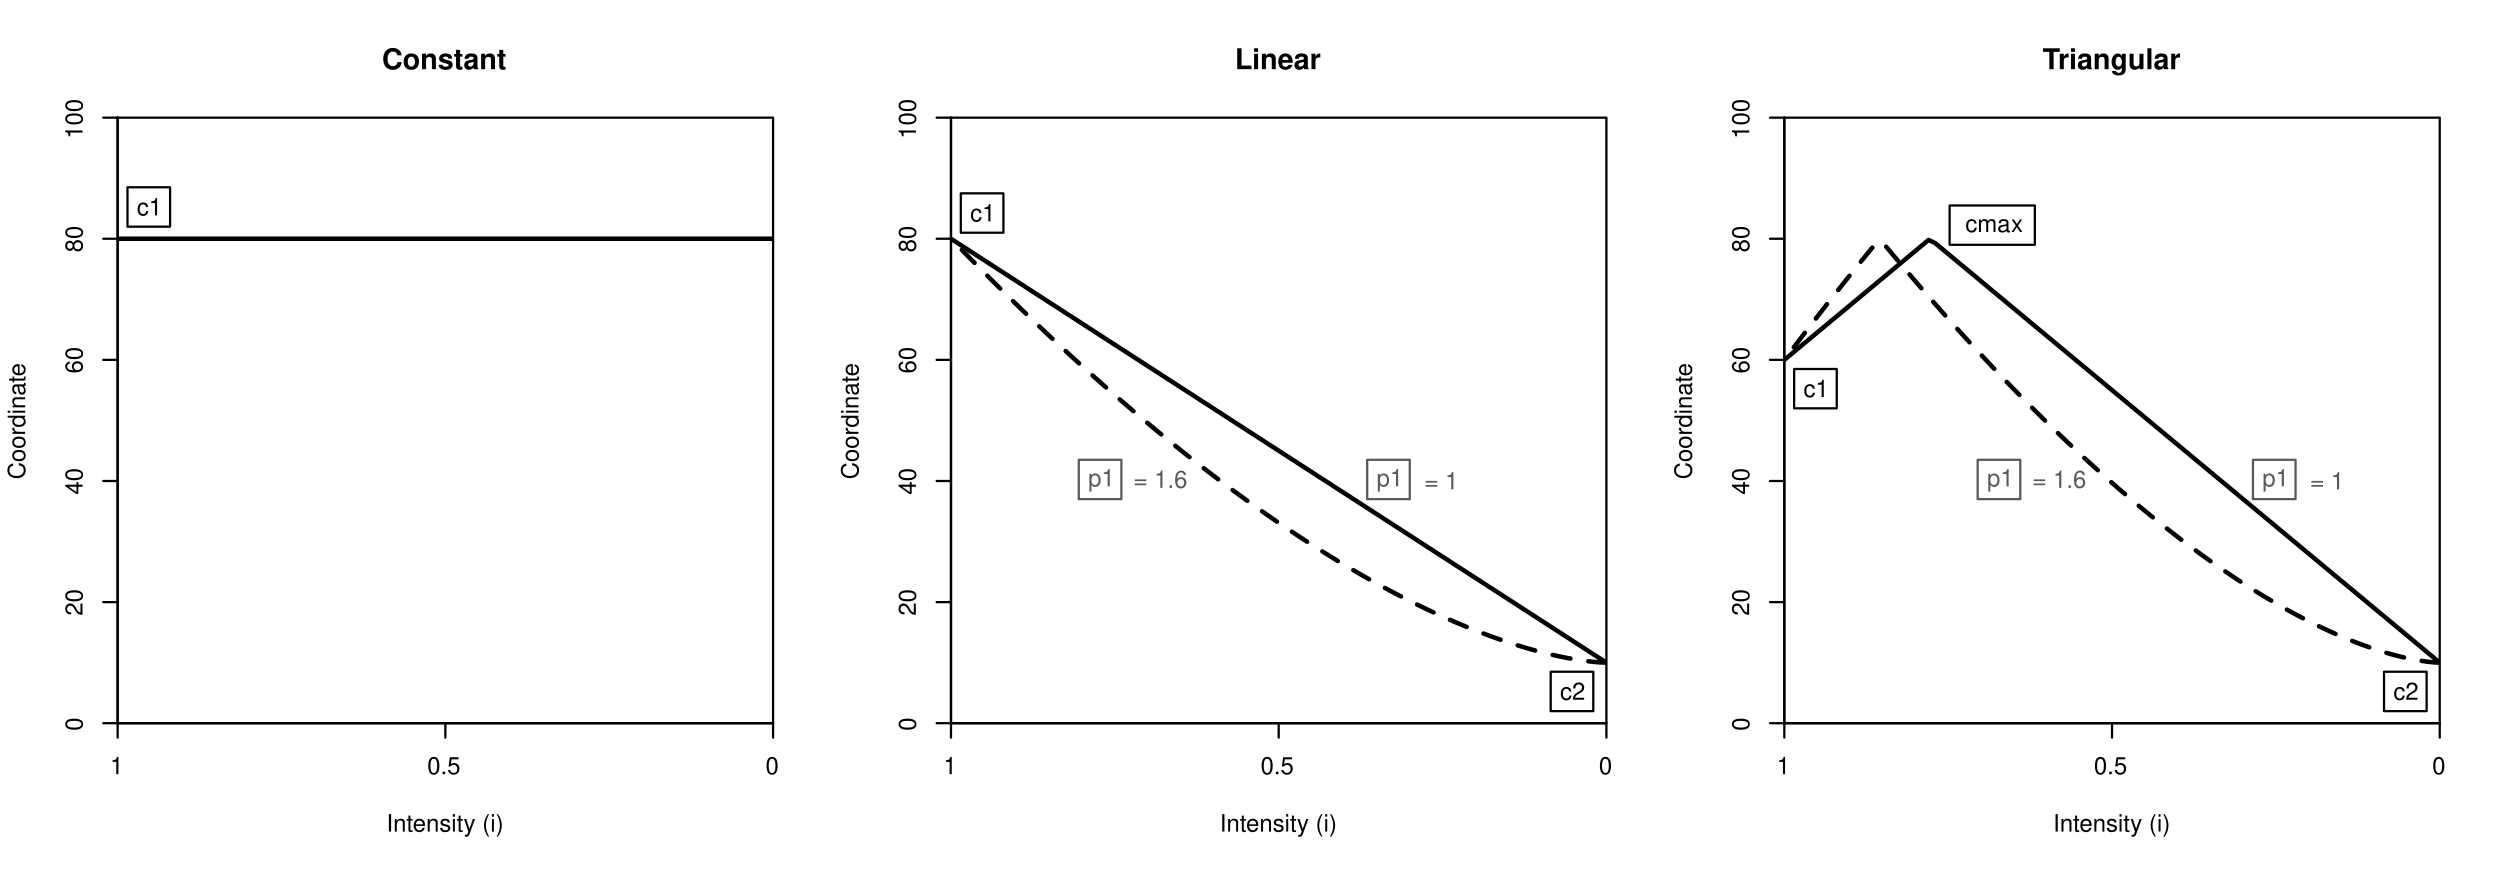 <?xml version="1.0" encoding="UTF-8"?>
<svg xmlns="http://www.w3.org/2000/svg" xmlns:xlink="http://www.w3.org/1999/xlink" width="828pt" height="288pt" viewBox="0 0 828 288" version="1.1">
<defs>
<g>
<symbol overflow="visible" id="glyph0-0">
<path style="stroke:none;" d=""/>
</symbol>
<symbol overflow="visible" id="glyph0-1">
<path style="stroke:none;" d="M 6.484 -4.578 C 6.438 -5.172 6.312 -5.562 6.016 -5.953 C 5.484 -6.656 4.625 -7.047 3.594 -7.047 C 1.641 -7.047 0.422 -5.641 0.422 -3.406 C 0.422 -1.172 1.625 0.219 3.547 0.219 C 5.281 0.219 6.422 -0.781 6.5 -2.359 L 5.125 -2.359 C 5.031 -1.484 4.469 -0.984 3.594 -0.984 C 2.484 -0.984 1.844 -1.875 1.844 -3.375 C 1.844 -4.906 2.516 -5.828 3.641 -5.828 C 4.469 -5.828 4.938 -5.422 5.125 -4.578 Z M 6.484 -4.578 "/>
</symbol>
<symbol overflow="visible" id="glyph0-2">
<path style="stroke:none;" d="M 2.859 -5.219 C 1.297 -5.219 0.328 -4.188 0.328 -2.5 C 0.328 -0.812 1.297 0.219 2.875 0.219 C 4.438 0.219 5.406 -0.812 5.406 -2.453 C 5.406 -4.203 4.469 -5.219 2.859 -5.219 Z M 2.875 -4.141 C 3.594 -4.141 4.078 -3.484 4.078 -2.484 C 4.078 -1.516 3.578 -0.859 2.875 -0.859 C 2.141 -0.859 1.656 -1.516 1.656 -2.5 C 1.656 -3.484 2.141 -4.141 2.875 -4.141 Z M 2.875 -4.141 "/>
</symbol>
<symbol overflow="visible" id="glyph0-3">
<path style="stroke:none;" d="M 0.594 -5.125 L 0.594 0 L 1.922 0 L 1.922 -3.078 C 1.922 -3.688 2.344 -4.078 3 -4.078 C 3.578 -4.078 3.859 -3.766 3.859 -3.156 L 3.859 0 L 5.188 0 L 5.188 -3.438 C 5.188 -4.578 4.562 -5.219 3.469 -5.219 C 2.781 -5.219 2.312 -4.969 1.922 -4.391 L 1.922 -5.125 Z M 0.594 -5.125 "/>
</symbol>
<symbol overflow="visible" id="glyph0-4">
<path style="stroke:none;" d="M 4.797 -3.484 C 4.781 -4.562 3.938 -5.219 2.562 -5.219 C 1.266 -5.219 0.453 -4.562 0.453 -3.5 C 0.453 -3.156 0.562 -2.875 0.734 -2.672 C 0.922 -2.484 1.078 -2.406 1.578 -2.234 L 3.156 -1.75 C 3.5 -1.641 3.609 -1.531 3.609 -1.328 C 3.609 -1.016 3.234 -0.828 2.625 -0.828 C 2.266 -0.828 2 -0.891 1.828 -1 C 1.688 -1.109 1.641 -1.219 1.578 -1.484 L 0.281 -1.484 C 0.312 -0.359 1.141 0.219 2.703 0.219 C 3.406 0.219 3.953 0.062 4.328 -0.234 C 4.719 -0.547 4.938 -1.016 4.938 -1.516 C 4.938 -2.188 4.609 -2.609 3.938 -2.812 L 2.25 -3.297 C 1.875 -3.406 1.781 -3.484 1.781 -3.703 C 1.781 -3.984 2.094 -4.172 2.562 -4.172 C 3.188 -4.172 3.5 -3.938 3.516 -3.484 Z M 4.797 -3.484 "/>
</symbol>
<symbol overflow="visible" id="glyph0-5">
<path style="stroke:none;" d="M 2.859 -5.031 L 2.125 -5.031 L 2.125 -6.406 L 0.781 -6.406 L 0.781 -5.031 L 0.141 -5.031 L 0.141 -4.141 L 0.781 -4.141 L 0.781 -0.984 C 0.781 -0.188 1.219 0.219 2.094 0.219 C 2.391 0.219 2.609 0.188 2.859 0.109 L 2.859 -0.812 C 2.719 -0.797 2.656 -0.781 2.562 -0.781 C 2.203 -0.781 2.125 -0.891 2.125 -1.344 L 2.125 -4.141 L 2.859 -4.141 Z M 2.859 -5.031 "/>
</symbol>
<symbol overflow="visible" id="glyph0-6">
<path style="stroke:none;" d="M 4.984 -0.156 C 4.75 -0.375 4.672 -0.531 4.672 -0.781 L 4.672 -3.641 C 4.672 -4.688 3.969 -5.219 2.578 -5.219 C 1.188 -5.219 0.469 -4.625 0.375 -3.438 L 1.656 -3.438 C 1.734 -3.969 1.953 -4.141 2.609 -4.141 C 3.109 -4.141 3.375 -3.969 3.375 -3.625 C 3.375 -3.453 3.281 -3.312 3.141 -3.234 C 2.969 -3.141 2.969 -3.141 2.312 -3.031 L 1.781 -2.938 C 0.766 -2.766 0.266 -2.234 0.266 -1.328 C 0.266 -0.406 0.891 0.219 1.828 0.219 C 2.391 0.219 2.906 -0.016 3.375 -0.516 C 3.375 -0.25 3.406 -0.156 3.531 0 L 4.984 0 Z M 3.375 -2.062 C 3.375 -1.297 3 -0.859 2.312 -0.859 C 1.875 -0.859 1.594 -1.094 1.594 -1.469 C 1.594 -1.875 1.812 -2.062 2.359 -2.172 L 2.812 -2.266 C 3.156 -2.328 3.219 -2.344 3.375 -2.422 Z M 3.375 -2.062 "/>
</symbol>
<symbol overflow="visible" id="glyph0-7">
<path style="stroke:none;" d="M 2.188 -6.922 L 0.766 -6.922 L 0.766 0 L 5.5 0 L 5.5 -1.188 L 2.188 -1.188 Z M 2.188 -6.922 "/>
</symbol>
<symbol overflow="visible" id="glyph0-8">
<path style="stroke:none;" d="M 1.969 -5.125 L 0.641 -5.125 L 0.641 0 L 1.969 0 Z M 1.969 -6.922 L 0.641 -6.922 L 0.641 -5.734 L 1.969 -5.734 Z M 1.969 -6.922 "/>
</symbol>
<symbol overflow="visible" id="glyph0-9">
<path style="stroke:none;" d="M 4.984 -2.141 C 4.984 -2.266 4.984 -2.312 4.984 -2.375 C 4.984 -2.891 4.906 -3.359 4.781 -3.719 C 4.453 -4.656 3.625 -5.219 2.578 -5.219 C 1.109 -5.219 0.203 -4.156 0.203 -2.438 C 0.203 -0.781 1.109 0.219 2.562 0.219 C 3.703 0.219 4.641 -0.422 4.938 -1.438 L 3.625 -1.438 C 3.453 -1.031 3.094 -0.797 2.609 -0.797 C 2.219 -0.797 1.922 -0.953 1.734 -1.25 C 1.609 -1.438 1.562 -1.656 1.531 -2.141 Z M 1.562 -3.031 C 1.641 -3.812 1.969 -4.203 2.562 -4.203 C 3.172 -4.203 3.531 -3.797 3.594 -3.031 Z M 1.562 -3.031 "/>
</symbol>
<symbol overflow="visible" id="glyph0-10">
<path style="stroke:none;" d="M 0.594 -5.125 L 0.594 0 L 1.922 0 L 1.922 -2.719 C 1.922 -3.5 2.312 -3.891 3.094 -3.891 C 3.234 -3.891 3.328 -3.891 3.516 -3.859 L 3.516 -5.203 C 3.438 -5.219 3.406 -5.219 3.359 -5.219 C 2.75 -5.219 2.219 -4.812 1.922 -4.125 L 1.922 -5.125 Z M 0.594 -5.125 "/>
</symbol>
<symbol overflow="visible" id="glyph0-11">
<path style="stroke:none;" d="M 3.656 -5.734 L 5.688 -5.734 L 5.688 -6.922 L 0.141 -6.922 L 0.141 -5.734 L 2.234 -5.734 L 2.234 0 L 3.656 0 Z M 3.656 -5.734 "/>
</symbol>
<symbol overflow="visible" id="glyph0-12">
<path style="stroke:none;" d="M 3.797 -5.125 L 3.797 -4.344 C 3.422 -4.938 3.016 -5.219 2.484 -5.219 C 2.031 -5.219 1.516 -4.984 1.172 -4.609 C 0.656 -4.078 0.391 -3.344 0.391 -2.438 C 0.391 -0.859 1.219 0.219 2.453 0.219 C 3 0.219 3.328 0.031 3.797 -0.516 L 3.797 0.172 C 3.797 0.781 3.359 1.219 2.734 1.219 C 2.266 1.219 1.969 1 1.859 0.625 L 0.5 0.625 C 0.5 1.016 0.641 1.297 1 1.578 C 1.406 1.906 1.969 2.078 2.688 2.078 C 4.172 2.078 5.062 1.359 5.062 0.172 L 5.062 -5.125 Z M 2.719 -4.109 C 3.359 -4.109 3.812 -3.406 3.812 -2.453 C 3.812 -1.531 3.375 -0.891 2.703 -0.891 C 2.125 -0.891 1.719 -1.531 1.719 -2.453 C 1.719 -3.422 2.125 -4.109 2.719 -4.109 Z M 2.719 -4.109 "/>
</symbol>
<symbol overflow="visible" id="glyph0-13">
<path style="stroke:none;" d="M 5.141 0 L 5.141 -5.125 L 3.812 -5.125 L 3.812 -1.922 C 3.812 -1.312 3.391 -0.906 2.734 -0.906 C 2.172 -0.906 1.875 -1.219 1.875 -1.828 L 1.875 -5.125 L 0.547 -5.125 L 0.547 -1.562 C 0.547 -0.422 1.172 0.219 2.266 0.219 C 2.969 0.219 3.422 -0.031 3.812 -0.609 L 3.812 0 Z M 5.141 0 "/>
</symbol>
<symbol overflow="visible" id="glyph0-14">
<path style="stroke:none;" d="M 1.969 -6.922 L 0.641 -6.922 L 0.641 0 L 1.969 0 Z M 1.969 -6.922 "/>
</symbol>
<symbol overflow="visible" id="glyph1-0">
<path style="stroke:none;" d=""/>
</symbol>
<symbol overflow="visible" id="glyph1-1">
<path style="stroke:none;" d="M 1.531 -5.781 L 0.797 -5.781 L 0.797 0 L 1.531 0 Z M 1.531 -5.781 "/>
</symbol>
<symbol overflow="visible" id="glyph1-2">
<path style="stroke:none;" d="M 0.547 -4.156 L 0.547 0 L 1.219 0 L 1.219 -2.297 C 1.219 -3.141 1.656 -3.688 2.344 -3.688 C 2.875 -3.688 3.203 -3.375 3.203 -2.875 L 3.203 0 L 3.859 0 L 3.859 -3.141 C 3.859 -3.828 3.344 -4.266 2.547 -4.266 C 1.922 -4.266 1.531 -4.031 1.172 -3.453 L 1.172 -4.156 Z M 0.547 -4.156 "/>
</symbol>
<symbol overflow="visible" id="glyph1-3">
<path style="stroke:none;" d="M 2.016 -4.156 L 1.328 -4.156 L 1.328 -5.297 L 0.672 -5.297 L 0.672 -4.156 L 0.109 -4.156 L 0.109 -3.609 L 0.672 -3.609 L 0.672 -0.469 C 0.672 -0.047 0.953 0.188 1.469 0.188 C 1.641 0.188 1.797 0.172 2.016 0.125 L 2.016 -0.422 C 1.922 -0.406 1.828 -0.391 1.688 -0.391 C 1.406 -0.391 1.328 -0.469 1.328 -0.766 L 1.328 -3.609 L 2.016 -3.609 Z M 2.016 -4.156 "/>
</symbol>
<symbol overflow="visible" id="glyph1-4">
<path style="stroke:none;" d="M 4.062 -1.859 C 4.062 -2.484 4.016 -2.875 3.891 -3.172 C 3.625 -3.859 3 -4.266 2.219 -4.266 C 1.062 -4.266 0.312 -3.391 0.312 -2.016 C 0.312 -0.656 1.031 0.188 2.203 0.188 C 3.156 0.188 3.812 -0.359 3.984 -1.266 L 3.312 -1.266 C 3.125 -0.719 2.75 -0.422 2.219 -0.422 C 1.812 -0.422 1.453 -0.625 1.234 -0.969 C 1.062 -1.203 1.016 -1.438 1 -1.859 Z M 1.016 -2.391 C 1.078 -3.156 1.547 -3.656 2.203 -3.656 C 2.891 -3.656 3.344 -3.141 3.344 -2.391 Z M 1.016 -2.391 "/>
</symbol>
<symbol overflow="visible" id="glyph1-5">
<path style="stroke:none;" d="M 3.469 -3 C 3.469 -3.812 2.922 -4.266 1.969 -4.266 C 1 -4.266 0.375 -3.766 0.375 -3 C 0.375 -2.359 0.703 -2.047 1.688 -1.812 L 2.312 -1.656 C 2.766 -1.547 2.953 -1.375 2.953 -1.078 C 2.953 -0.688 2.562 -0.422 1.984 -0.422 C 1.625 -0.422 1.328 -0.531 1.156 -0.703 C 1.047 -0.828 1 -0.938 0.969 -1.234 L 0.266 -1.234 C 0.297 -0.281 0.844 0.188 1.922 0.188 C 2.969 0.188 3.641 -0.328 3.641 -1.141 C 3.641 -1.75 3.281 -2.094 2.469 -2.297 L 1.828 -2.438 C 1.297 -2.562 1.062 -2.734 1.062 -3.031 C 1.062 -3.422 1.406 -3.656 1.938 -3.656 C 2.469 -3.656 2.75 -3.438 2.766 -3 Z M 3.469 -3 "/>
</symbol>
<symbol overflow="visible" id="glyph1-6">
<path style="stroke:none;" d="M 1.188 -4.156 L 0.531 -4.156 L 0.531 0 L 1.188 0 Z M 1.188 -5.781 L 0.516 -5.781 L 0.516 -4.938 L 1.188 -4.938 Z M 1.188 -5.781 "/>
</symbol>
<symbol overflow="visible" id="glyph1-7">
<path style="stroke:none;" d="M 3.078 -4.156 L 1.922 -0.922 L 0.859 -4.156 L 0.156 -4.156 L 1.562 0.016 L 1.312 0.672 C 1.203 0.969 1.047 1.078 0.781 1.078 C 0.672 1.078 0.578 1.062 0.422 1.031 L 0.422 1.625 C 0.562 1.688 0.703 1.734 0.875 1.734 C 1.078 1.734 1.312 1.656 1.484 1.531 C 1.688 1.375 1.812 1.203 1.938 0.875 L 3.781 -4.156 Z M 3.078 -4.156 "/>
</symbol>
<symbol overflow="visible" id="glyph1-8">
<path style="stroke:none;" d=""/>
</symbol>
<symbol overflow="visible" id="glyph1-9">
<path style="stroke:none;" d="M 1.875 -5.781 C 1.078 -4.734 0.578 -3.297 0.578 -2.047 C 0.578 -0.797 1.078 0.641 1.875 1.672 L 2.312 1.672 C 1.609 0.547 1.219 -0.781 1.219 -2.047 C 1.219 -3.312 1.609 -4.656 2.312 -5.781 Z M 1.875 -5.781 "/>
</symbol>
<symbol overflow="visible" id="glyph1-10">
<path style="stroke:none;" d="M 0.734 1.672 C 1.531 0.641 2.031 -0.797 2.031 -2.047 C 2.031 -3.297 1.531 -4.734 0.734 -5.781 L 0.297 -5.781 C 1 -4.641 1.391 -3.312 1.391 -2.047 C 1.391 -0.781 1 0.547 0.297 1.672 Z M 0.734 1.672 "/>
</symbol>
<symbol overflow="visible" id="glyph1-11">
<path style="stroke:none;" d="M 2.047 -4.078 L 2.047 0 L 2.75 0 L 2.75 -5.734 L 2.297 -5.734 C 2.047 -4.844 1.891 -4.734 0.812 -4.594 L 0.812 -4.078 Z M 2.047 -4.078 "/>
</symbol>
<symbol overflow="visible" id="glyph1-12">
<path style="stroke:none;" d="M 2.172 -5.734 C 1.656 -5.734 1.188 -5.484 0.891 -5.109 C 0.516 -4.594 0.344 -3.828 0.344 -2.766 C 0.344 -0.844 0.969 0.188 2.172 0.188 C 3.359 0.188 4.016 -0.844 4.016 -2.719 C 4.016 -3.828 3.844 -4.578 3.469 -5.109 C 3.172 -5.5 2.703 -5.734 2.172 -5.734 Z M 2.172 -5.109 C 2.938 -5.109 3.297 -4.344 3.297 -2.781 C 3.297 -1.156 2.938 -0.391 2.156 -0.391 C 1.422 -0.391 1.047 -1.188 1.047 -2.766 C 1.047 -4.344 1.422 -5.109 2.172 -5.109 Z M 2.172 -5.109 "/>
</symbol>
<symbol overflow="visible" id="glyph1-13">
<path style="stroke:none;" d="M 1.516 -0.828 L 0.688 -0.828 L 0.688 0 L 1.516 0 Z M 1.516 -0.828 "/>
</symbol>
<symbol overflow="visible" id="glyph1-14">
<path style="stroke:none;" d="M 3.766 -5.609 L 0.875 -5.609 L 0.453 -2.562 L 1.094 -2.562 C 1.422 -2.953 1.688 -3.078 2.125 -3.078 C 2.891 -3.078 3.344 -2.562 3.344 -1.734 C 3.344 -0.922 2.891 -0.438 2.125 -0.438 C 1.516 -0.438 1.141 -0.75 0.969 -1.375 L 0.281 -1.375 C 0.375 -0.922 0.453 -0.703 0.625 -0.484 C 0.938 -0.062 1.5 0.188 2.141 0.188 C 3.266 0.188 4.062 -0.641 4.062 -1.828 C 4.062 -2.938 3.328 -3.703 2.25 -3.703 C 1.859 -3.703 1.531 -3.594 1.219 -3.359 L 1.438 -4.922 L 3.766 -4.922 Z M 3.766 -5.609 "/>
</symbol>
<symbol overflow="visible" id="glyph1-15">
<path style="stroke:none;" d="M 3.734 -2.75 C 3.703 -3.156 3.609 -3.422 3.453 -3.656 C 3.172 -4.047 2.672 -4.266 2.094 -4.266 C 0.969 -4.266 0.25 -3.375 0.25 -2 C 0.25 -0.672 0.953 0.188 2.078 0.188 C 3.078 0.188 3.703 -0.406 3.781 -1.422 L 3.109 -1.422 C 3 -0.766 2.656 -0.422 2.094 -0.422 C 1.375 -0.422 0.938 -1.016 0.938 -2 C 0.938 -3.047 1.359 -3.656 2.078 -3.656 C 2.641 -3.656 2.984 -3.328 3.062 -2.75 Z M 3.734 -2.75 "/>
</symbol>
<symbol overflow="visible" id="glyph1-16">
<path style="stroke:none;" d="M 4.016 -0.688 L 1.047 -0.688 C 1.125 -1.172 1.375 -1.469 2.062 -1.891 L 2.859 -2.328 C 3.641 -2.766 4.047 -3.344 4.047 -4.062 C 4.047 -4.531 3.859 -4.969 3.531 -5.281 C 3.188 -5.578 2.781 -5.734 2.25 -5.734 C 1.531 -5.734 1 -5.469 0.703 -4.984 C 0.5 -4.688 0.406 -4.328 0.391 -3.75 L 1.094 -3.75 C 1.109 -4.141 1.172 -4.359 1.266 -4.562 C 1.438 -4.906 1.812 -5.125 2.219 -5.125 C 2.859 -5.125 3.328 -4.656 3.328 -4.047 C 3.328 -3.578 3.078 -3.188 2.578 -2.906 L 1.844 -2.469 C 0.672 -1.797 0.328 -1.266 0.266 -0.016 L 4.016 -0.016 Z M 4.016 -0.688 "/>
</symbol>
<symbol overflow="visible" id="glyph1-17">
<path style="stroke:none;" d="M 0.422 1.734 L 1.094 1.734 L 1.094 -0.438 C 1.438 -0.016 1.828 0.188 2.375 0.188 C 3.453 0.188 4.141 -0.688 4.141 -2 C 4.141 -3.406 3.469 -4.266 2.359 -4.266 C 1.797 -4.266 1.344 -4.016 1.031 -3.531 L 1.031 -4.156 L 0.422 -4.156 Z M 2.25 -3.656 C 2.984 -3.656 3.453 -3.016 3.453 -2.016 C 3.453 -1.078 2.969 -0.438 2.25 -0.438 C 1.547 -0.438 1.094 -1.062 1.094 -2.047 C 1.094 -3.016 1.547 -3.656 2.25 -3.656 Z M 2.25 -3.656 "/>
</symbol>
<symbol overflow="visible" id="glyph1-18">
<path style="stroke:none;" d="M 4.234 -2.797 L 0.391 -2.797 L 0.391 -2.234 L 4.234 -2.234 Z M 4.234 -1.438 L 0.391 -1.438 L 0.391 -0.875 L 4.234 -0.875 Z M 4.234 -1.438 "/>
</symbol>
<symbol overflow="visible" id="glyph1-19">
<path style="stroke:none;" d="M 3.938 -4.234 C 3.812 -5.172 3.203 -5.734 2.359 -5.734 C 1.734 -5.734 1.188 -5.422 0.844 -4.906 C 0.484 -4.344 0.344 -3.656 0.344 -2.609 C 0.344 -1.641 0.469 -1.031 0.812 -0.531 C 1.109 -0.062 1.609 0.188 2.219 0.188 C 3.297 0.188 4.062 -0.625 4.062 -1.734 C 4.062 -2.781 3.344 -3.531 2.344 -3.531 C 1.797 -3.531 1.359 -3.328 1.047 -2.906 C 1.062 -4.328 1.5 -5.109 2.312 -5.109 C 2.797 -5.109 3.141 -4.797 3.25 -4.234 Z M 2.25 -2.922 C 2.938 -2.922 3.344 -2.438 3.344 -1.672 C 3.344 -0.953 2.875 -0.438 2.234 -0.438 C 1.578 -0.438 1.094 -0.984 1.094 -1.719 C 1.094 -2.422 1.562 -2.922 2.25 -2.922 Z M 2.25 -2.922 "/>
</symbol>
<symbol overflow="visible" id="glyph1-20">
<path style="stroke:none;" d="M 0.547 -4.156 L 0.547 0 L 1.219 0 L 1.219 -2.609 C 1.219 -3.203 1.656 -3.688 2.188 -3.688 C 2.688 -3.688 2.969 -3.391 2.969 -2.859 L 2.969 0 L 3.625 0 L 3.625 -2.609 C 3.625 -3.203 4.062 -3.688 4.609 -3.688 C 5.078 -3.688 5.375 -3.375 5.375 -2.859 L 5.375 0 L 6.031 0 L 6.031 -3.109 C 6.031 -3.859 5.609 -4.266 4.828 -4.266 C 4.281 -4.266 3.938 -4.109 3.562 -3.641 C 3.312 -4.078 2.984 -4.266 2.438 -4.266 C 1.891 -4.266 1.516 -4.062 1.172 -3.562 L 1.172 -4.156 Z M 0.547 -4.156 "/>
</symbol>
<symbol overflow="visible" id="glyph1-21">
<path style="stroke:none;" d="M 4.234 -0.391 C 4.172 -0.375 4.141 -0.375 4.094 -0.375 C 3.859 -0.375 3.734 -0.484 3.734 -0.703 L 3.734 -3.141 C 3.734 -3.875 3.203 -4.266 2.172 -4.266 C 1.562 -4.266 1.078 -4.094 0.797 -3.781 C 0.609 -3.578 0.531 -3.328 0.516 -2.922 L 1.188 -2.922 C 1.234 -3.438 1.531 -3.656 2.156 -3.656 C 2.75 -3.656 3.078 -3.438 3.078 -3.047 L 3.078 -2.875 C 3.078 -2.578 2.938 -2.484 2.391 -2.406 C 1.453 -2.297 1.312 -2.25 1.062 -2.156 C 0.578 -1.953 0.328 -1.578 0.328 -1.047 C 0.328 -0.297 0.859 0.188 1.688 0.188 C 2.219 0.188 2.641 0 3.109 -0.422 C 3.156 0 3.359 0.188 3.781 0.188 C 3.922 0.188 4.016 0.172 4.234 0.109 Z M 3.078 -1.312 C 3.078 -1.078 3.016 -0.953 2.812 -0.766 C 2.547 -0.516 2.219 -0.391 1.844 -0.391 C 1.328 -0.391 1.016 -0.641 1.016 -1.062 C 1.016 -1.5 1.312 -1.719 2.016 -1.828 C 2.719 -1.922 2.859 -1.953 3.078 -2.047 Z M 3.078 -1.312 "/>
</symbol>
<symbol overflow="visible" id="glyph1-22">
<path style="stroke:none;" d="M 2.312 -2.141 L 3.703 -4.156 L 2.969 -4.156 L 1.969 -2.641 L 0.969 -4.156 L 0.219 -4.156 L 1.594 -2.109 L 0.141 0 L 0.891 0 L 1.938 -1.594 L 2.984 0 L 3.75 0 Z M 2.312 -2.141 "/>
</symbol>
<symbol overflow="visible" id="glyph2-0">
<path style="stroke:none;" d=""/>
</symbol>
<symbol overflow="visible" id="glyph2-1">
<path style="stroke:none;" d="M -3.984 -5.25 C -5.25 -5.016 -5.875 -4.281 -5.875 -3.016 C -5.875 -2.234 -5.625 -1.609 -5.156 -1.188 C -4.578 -0.672 -3.75 -0.375 -2.812 -0.375 C -1.875 -0.375 -1.047 -0.672 -0.484 -1.219 C -0.031 -1.656 0.188 -2.234 0.188 -2.984 C 0.188 -4.391 -0.578 -5.188 -2.109 -5.359 L -2.109 -4.609 C -1.719 -4.547 -1.438 -4.453 -1.219 -4.344 C -0.734 -4.109 -0.469 -3.609 -0.469 -3 C -0.469 -1.844 -1.391 -1.109 -2.828 -1.109 C -4.312 -1.109 -5.219 -1.812 -5.219 -2.938 C -5.219 -3.406 -5.078 -3.828 -4.859 -4.078 C -4.656 -4.281 -4.422 -4.406 -3.984 -4.484 Z M -3.984 -5.25 "/>
</symbol>
<symbol overflow="visible" id="glyph2-2">
<path style="stroke:none;" d="M -4.266 -2.156 C -4.266 -0.984 -3.438 -0.281 -2.047 -0.281 C -0.641 -0.281 0.188 -0.984 0.188 -2.156 C 0.188 -3.328 -0.656 -4.047 -2.016 -4.047 C -3.453 -4.047 -4.266 -3.359 -4.266 -2.156 Z M -3.656 -2.156 C -3.656 -2.906 -3.047 -3.344 -2.016 -3.344 C -1.031 -3.344 -0.422 -2.891 -0.422 -2.156 C -0.422 -1.422 -1.031 -0.969 -2.047 -0.969 C -3.047 -0.969 -3.656 -1.422 -3.656 -2.156 Z M -3.656 -2.156 "/>
</symbol>
<symbol overflow="visible" id="glyph2-3">
<path style="stroke:none;" d="M -4.156 -0.547 L 0 -0.547 L 0 -1.219 L -2.156 -1.219 C -3.156 -1.219 -3.594 -1.625 -3.578 -2.547 L -4.25 -2.547 C -4.266 -2.438 -4.266 -2.375 -4.266 -2.297 C -4.266 -1.859 -4.016 -1.531 -3.406 -1.156 L -4.156 -1.156 Z M -4.156 -0.547 "/>
</symbol>
<symbol overflow="visible" id="glyph2-4">
<path style="stroke:none;" d="M -5.781 -3.922 L -5.781 -3.266 L -3.625 -3.266 C -4.047 -2.984 -4.266 -2.547 -4.266 -1.984 C -4.266 -0.906 -3.406 -0.203 -2.078 -0.203 C -0.688 -0.203 0.188 -0.891 0.188 -2.016 C 0.188 -2.578 -0.031 -2.984 -0.547 -3.328 L 0 -3.328 L 0 -3.922 Z M -3.656 -2.094 C -3.656 -2.812 -3.031 -3.266 -2.031 -3.266 C -1.062 -3.266 -0.438 -2.797 -0.438 -2.109 C -0.438 -1.375 -1.078 -0.891 -2.047 -0.891 C -3.016 -0.891 -3.656 -1.375 -3.656 -2.094 Z M -3.656 -2.094 "/>
</symbol>
<symbol overflow="visible" id="glyph2-5">
<path style="stroke:none;" d="M -4.156 -1.188 L -4.156 -0.531 L 0 -0.531 L 0 -1.188 Z M -5.781 -1.188 L -5.781 -0.516 L -4.938 -0.516 L -4.938 -1.188 Z M -5.781 -1.188 "/>
</symbol>
<symbol overflow="visible" id="glyph2-6">
<path style="stroke:none;" d="M -4.156 -0.547 L 0 -0.547 L 0 -1.219 L -2.297 -1.219 C -3.141 -1.219 -3.688 -1.656 -3.688 -2.344 C -3.688 -2.875 -3.375 -3.203 -2.875 -3.203 L 0 -3.203 L 0 -3.859 L -3.141 -3.859 C -3.828 -3.859 -4.266 -3.344 -4.266 -2.547 C -4.266 -1.922 -4.031 -1.531 -3.453 -1.172 L -4.156 -1.172 Z M -4.156 -0.547 "/>
</symbol>
<symbol overflow="visible" id="glyph2-7">
<path style="stroke:none;" d="M -0.391 -4.234 C -0.375 -4.172 -0.375 -4.141 -0.375 -4.094 C -0.375 -3.859 -0.484 -3.734 -0.703 -3.734 L -3.141 -3.734 C -3.875 -3.734 -4.266 -3.203 -4.266 -2.172 C -4.266 -1.562 -4.094 -1.078 -3.781 -0.797 C -3.578 -0.609 -3.328 -0.531 -2.922 -0.516 L -2.922 -1.188 C -3.438 -1.234 -3.656 -1.531 -3.656 -2.156 C -3.656 -2.75 -3.438 -3.078 -3.047 -3.078 L -2.875 -3.078 C -2.578 -3.078 -2.484 -2.938 -2.406 -2.391 C -2.297 -1.453 -2.25 -1.312 -2.156 -1.062 C -1.953 -0.578 -1.578 -0.328 -1.047 -0.328 C -0.297 -0.328 0.188 -0.859 0.188 -1.688 C 0.188 -2.219 0 -2.641 -0.422 -3.109 C 0 -3.156 0.188 -3.359 0.188 -3.781 C 0.188 -3.922 0.172 -4.016 0.109 -4.234 Z M -1.312 -3.078 C -1.078 -3.078 -0.953 -3.016 -0.766 -2.812 C -0.516 -2.547 -0.391 -2.219 -0.391 -1.844 C -0.391 -1.328 -0.641 -1.016 -1.062 -1.016 C -1.5 -1.016 -1.719 -1.312 -1.828 -2.016 C -1.922 -2.719 -1.953 -2.859 -2.047 -3.078 Z M -1.312 -3.078 "/>
</symbol>
<symbol overflow="visible" id="glyph2-8">
<path style="stroke:none;" d="M -4.156 -2.016 L -4.156 -1.328 L -5.297 -1.328 L -5.297 -0.672 L -4.156 -0.672 L -4.156 -0.109 L -3.609 -0.109 L -3.609 -0.672 L -0.469 -0.672 C -0.047 -0.672 0.188 -0.953 0.188 -1.469 C 0.188 -1.641 0.172 -1.797 0.125 -2.016 L -0.422 -2.016 C -0.406 -1.922 -0.391 -1.828 -0.391 -1.688 C -0.391 -1.406 -0.469 -1.328 -0.766 -1.328 L -3.609 -1.328 L -3.609 -2.016 Z M -4.156 -2.016 "/>
</symbol>
<symbol overflow="visible" id="glyph2-9">
<path style="stroke:none;" d="M -1.859 -4.062 C -2.484 -4.062 -2.875 -4.016 -3.172 -3.891 C -3.859 -3.625 -4.266 -3 -4.266 -2.219 C -4.266 -1.062 -3.391 -0.312 -2.016 -0.312 C -0.656 -0.312 0.188 -1.031 0.188 -2.203 C 0.188 -3.156 -0.359 -3.812 -1.266 -3.984 L -1.266 -3.312 C -0.719 -3.125 -0.422 -2.75 -0.422 -2.219 C -0.422 -1.812 -0.625 -1.453 -0.969 -1.234 C -1.203 -1.062 -1.438 -1.016 -1.859 -1 Z M -2.391 -1.016 C -3.156 -1.078 -3.656 -1.547 -3.656 -2.203 C -3.656 -2.891 -3.141 -3.344 -2.391 -3.344 Z M -2.391 -1.016 "/>
</symbol>
<symbol overflow="visible" id="glyph2-10">
<path style="stroke:none;" d="M -5.734 -2.172 C -5.734 -1.656 -5.484 -1.188 -5.109 -0.891 C -4.594 -0.516 -3.828 -0.344 -2.766 -0.344 C -0.844 -0.344 0.188 -0.969 0.188 -2.172 C 0.188 -3.359 -0.844 -4.016 -2.719 -4.016 C -3.828 -4.016 -4.578 -3.844 -5.109 -3.469 C -5.5 -3.172 -5.734 -2.703 -5.734 -2.172 Z M -5.109 -2.172 C -5.109 -2.938 -4.344 -3.297 -2.781 -3.297 C -1.156 -3.297 -0.391 -2.938 -0.391 -2.156 C -0.391 -1.422 -1.188 -1.047 -2.766 -1.047 C -4.344 -1.047 -5.109 -1.422 -5.109 -2.172 Z M -5.109 -2.172 "/>
</symbol>
<symbol overflow="visible" id="glyph2-11">
<path style="stroke:none;" d="M -0.688 -4.016 L -0.688 -1.047 C -1.172 -1.125 -1.469 -1.375 -1.891 -2.062 L -2.328 -2.859 C -2.766 -3.641 -3.344 -4.047 -4.062 -4.047 C -4.531 -4.047 -4.969 -3.859 -5.281 -3.531 C -5.578 -3.188 -5.734 -2.781 -5.734 -2.25 C -5.734 -1.531 -5.469 -1 -4.984 -0.703 C -4.688 -0.5 -4.328 -0.406 -3.75 -0.391 L -3.75 -1.094 C -4.141 -1.109 -4.359 -1.172 -4.562 -1.266 C -4.906 -1.438 -5.125 -1.812 -5.125 -2.219 C -5.125 -2.859 -4.656 -3.328 -4.047 -3.328 C -3.578 -3.328 -3.188 -3.078 -2.906 -2.578 L -2.469 -1.844 C -1.797 -0.672 -1.266 -0.328 -0.016 -0.266 L -0.016 -4.016 Z M -0.688 -4.016 "/>
</symbol>
<symbol overflow="visible" id="glyph2-12">
<path style="stroke:none;" d="M -1.391 -2.594 L 0 -2.594 L 0 -3.281 L -1.391 -3.281 L -1.391 -4.125 L -2.016 -4.125 L -2.016 -3.281 L -5.734 -3.281 L -5.734 -2.766 L -2.125 -0.219 L -1.391 -0.219 Z M -2.016 -2.594 L -2.016 -0.828 L -4.547 -2.594 Z M -2.016 -2.594 "/>
</symbol>
<symbol overflow="visible" id="glyph2-13">
<path style="stroke:none;" d="M -4.234 -3.938 C -5.172 -3.812 -5.734 -3.203 -5.734 -2.359 C -5.734 -1.734 -5.422 -1.188 -4.906 -0.844 C -4.344 -0.484 -3.656 -0.344 -2.609 -0.344 C -1.641 -0.344 -1.031 -0.469 -0.531 -0.812 C -0.062 -1.109 0.188 -1.609 0.188 -2.219 C 0.188 -3.297 -0.625 -4.062 -1.734 -4.062 C -2.781 -4.062 -3.531 -3.344 -3.531 -2.344 C -3.531 -1.797 -3.328 -1.359 -2.906 -1.047 C -4.328 -1.062 -5.109 -1.5 -5.109 -2.312 C -5.109 -2.797 -4.797 -3.141 -4.234 -3.25 Z M -2.922 -2.25 C -2.922 -2.938 -2.438 -3.344 -1.672 -3.344 C -0.953 -3.344 -0.438 -2.875 -0.438 -2.234 C -0.438 -1.578 -0.984 -1.094 -1.719 -1.094 C -2.422 -1.094 -2.922 -1.562 -2.922 -2.25 Z M -2.922 -2.25 "/>
</symbol>
<symbol overflow="visible" id="glyph2-14">
<path style="stroke:none;" d="M -3.016 -3.094 C -3.375 -3.688 -3.656 -3.859 -4.203 -3.859 C -5.109 -3.859 -5.734 -3.172 -5.734 -2.172 C -5.734 -1.188 -5.109 -0.484 -4.203 -0.484 C -3.656 -0.484 -3.375 -0.672 -3.016 -1.25 C -2.688 -0.609 -2.219 -0.297 -1.594 -0.297 C -0.547 -0.297 0.188 -1.062 0.188 -2.172 C 0.188 -3.281 -0.547 -4.062 -1.594 -4.062 C -2.219 -4.062 -2.688 -3.75 -3.016 -3.094 Z M -5.109 -2.172 C -5.109 -2.766 -4.75 -3.156 -4.188 -3.156 C -3.641 -3.156 -3.281 -2.766 -3.281 -2.172 C -3.281 -1.578 -3.641 -1.203 -4.203 -1.203 C -4.75 -1.203 -5.109 -1.578 -5.109 -2.172 Z M -2.703 -2.172 C -2.703 -2.875 -2.234 -3.344 -1.578 -3.344 C -0.891 -3.344 -0.438 -2.891 -0.438 -2.156 C -0.438 -1.484 -0.906 -1 -1.562 -1 C -2.25 -1 -2.703 -1.469 -2.703 -2.172 Z M -2.703 -2.172 "/>
</symbol>
<symbol overflow="visible" id="glyph2-15">
<path style="stroke:none;" d="M -4.078 -2.047 L 0 -2.047 L 0 -2.75 L -5.734 -2.75 L -5.734 -2.297 C -4.844 -2.047 -4.734 -1.891 -4.594 -0.812 L -4.078 -0.812 Z M -4.078 -2.047 "/>
</symbol>
</g>
<clipPath id="clip1">
  <path d="M 38.965 78 L 256.039 78 L 256.039 80 L 38.965 80 Z M 38.965 78 "/>
</clipPath>
<clipPath id="clip2">
  <path d="M 314.965 78 L 532.039 78 L 532.039 221 L 314.965 221 Z M 314.965 78 "/>
</clipPath>
<clipPath id="clip3">
  <path d="M 314.965 78 L 532.039 78 L 532.039 221 L 314.965 221 Z M 314.965 78 "/>
</clipPath>
<clipPath id="clip4">
  <path d="M 590.965 78 L 808.039 78 L 808.039 221 L 590.965 221 Z M 590.965 78 "/>
</clipPath>
<clipPath id="clip5">
  <path d="M 590.965 79 L 808.039 79 L 808.039 221 L 590.965 221 Z M 590.965 79 "/>
</clipPath>
</defs>
<g id="surface356">
<rect x="0" y="0" width="828" height="288" style="fill:rgb(100%,100%,100%);fill-opacity:1;stroke:none;"/>
<g clip-path="url(#clip1)" clip-rule="nonzero">
<path style="fill:none;stroke-width:1.5;stroke-linecap:round;stroke-linejoin:round;stroke:rgb(0%,0%,0%);stroke-opacity:1;stroke-miterlimit:10;" d="M 38.965 79.078 L 256.043 79.078 "/>
</g>
<g style="fill:rgb(0%,0%,0%);fill-opacity:1;">
  <use xlink:href="#glyph0-1" x="126.504" y="22.913"/>
  <use xlink:href="#glyph0-2" x="133.375" y="22.913"/>
  <use xlink:href="#glyph0-3" x="139.182" y="22.913"/>
  <use xlink:href="#glyph0-4" x="144.988" y="22.913"/>
  <use xlink:href="#glyph0-5" x="150.263" y="22.913"/>
  <use xlink:href="#glyph0-6" x="153.475" y="22.913"/>
  <use xlink:href="#glyph0-3" x="158.759" y="22.913"/>
  <use xlink:href="#glyph0-5" x="164.565" y="22.913"/>
</g>
<g style="fill:rgb(0%,0%,0%);fill-opacity:1;">
  <use xlink:href="#glyph1-1" x="128.004" y="275.417"/>
  <use xlink:href="#glyph1-2" x="130.205" y="275.417"/>
  <use xlink:href="#glyph1-3" x="134.608" y="275.417"/>
  <use xlink:href="#glyph1-4" x="136.698" y="275.417"/>
  <use xlink:href="#glyph1-2" x="141.102" y="275.417"/>
  <use xlink:href="#glyph1-5" x="145.505" y="275.417"/>
  <use xlink:href="#glyph1-6" x="149.465" y="275.417"/>
  <use xlink:href="#glyph1-3" x="151.223" y="275.417"/>
  <use xlink:href="#glyph1-7" x="153.55" y="275.417"/>
  <use xlink:href="#glyph1-8" x="157.51" y="275.417"/>
  <use xlink:href="#glyph1-9" x="159.711" y="275.417"/>
  <use xlink:href="#glyph1-6" x="162.387" y="275.417"/>
  <use xlink:href="#glyph1-10" x="164.176" y="275.417"/>
</g>
<g style="fill:rgb(0%,0%,0%);fill-opacity:1;">
  <use xlink:href="#glyph2-1" x="8.327" y="158.746"/>
  <use xlink:href="#glyph2-2" x="8.327" y="153.045"/>
  <use xlink:href="#glyph2-2" x="8.327" y="148.642"/>
  <use xlink:href="#glyph2-3" x="8.327" y="144.238"/>
  <use xlink:href="#glyph2-4" x="8.327" y="141.61"/>
  <use xlink:href="#glyph2-5" x="8.327" y="137.207"/>
  <use xlink:href="#glyph2-6" x="8.327" y="135.449"/>
  <use xlink:href="#glyph2-7" x="8.327" y="131.046"/>
  <use xlink:href="#glyph2-8" x="8.327" y="126.73"/>
  <use xlink:href="#glyph2-9" x="8.327" y="124.641"/>
</g>
<path style="fill:none;stroke-width:0.75;stroke-linecap:round;stroke-linejoin:round;stroke:rgb(0%,0%,0%);stroke-opacity:1;stroke-miterlimit:10;" d="M 38.965 239.531 L 256.043 239.531 "/>
<path style="fill:none;stroke-width:0.75;stroke-linecap:round;stroke-linejoin:round;stroke:rgb(0%,0%,0%);stroke-opacity:1;stroke-miterlimit:10;" d="M 38.965 239.531 L 38.965 244.281 "/>
<path style="fill:none;stroke-width:0.75;stroke-linecap:round;stroke-linejoin:round;stroke:rgb(0%,0%,0%);stroke-opacity:1;stroke-miterlimit:10;" d="M 147.504 239.531 L 147.504 244.281 "/>
<path style="fill:none;stroke-width:0.75;stroke-linecap:round;stroke-linejoin:round;stroke:rgb(0%,0%,0%);stroke-opacity:1;stroke-miterlimit:10;" d="M 256.043 239.531 L 256.043 244.281 "/>
<g style="fill:rgb(0%,0%,0%);fill-opacity:1;">
  <use xlink:href="#glyph1-11" x="36.465" y="256.409"/>
</g>
<g style="fill:rgb(0%,0%,0%);fill-opacity:1;">
  <use xlink:href="#glyph1-12" x="141.504" y="256.409"/>
  <use xlink:href="#glyph1-13" x="145.907" y="256.409"/>
  <use xlink:href="#glyph1-14" x="148.108" y="256.409"/>
</g>
<g style="fill:rgb(0%,0%,0%);fill-opacity:1;">
  <use xlink:href="#glyph1-12" x="253.543" y="256.409"/>
</g>
<path style="fill:none;stroke-width:0.75;stroke-linecap:round;stroke-linejoin:round;stroke:rgb(0%,0%,0%);stroke-opacity:1;stroke-miterlimit:10;" d="M 38.965 239.531 L 38.965 38.965 "/>
<path style="fill:none;stroke-width:0.75;stroke-linecap:round;stroke-linejoin:round;stroke:rgb(0%,0%,0%);stroke-opacity:1;stroke-miterlimit:10;" d="M 38.965 239.531 L 34.215 239.531 "/>
<path style="fill:none;stroke-width:0.75;stroke-linecap:round;stroke-linejoin:round;stroke:rgb(0%,0%,0%);stroke-opacity:1;stroke-miterlimit:10;" d="M 38.965 199.418 L 34.215 199.418 "/>
<path style="fill:none;stroke-width:0.75;stroke-linecap:round;stroke-linejoin:round;stroke:rgb(0%,0%,0%);stroke-opacity:1;stroke-miterlimit:10;" d="M 38.965 159.305 L 34.215 159.305 "/>
<path style="fill:none;stroke-width:0.75;stroke-linecap:round;stroke-linejoin:round;stroke:rgb(0%,0%,0%);stroke-opacity:1;stroke-miterlimit:10;" d="M 38.965 119.191 L 34.215 119.191 "/>
<path style="fill:none;stroke-width:0.75;stroke-linecap:round;stroke-linejoin:round;stroke:rgb(0%,0%,0%);stroke-opacity:1;stroke-miterlimit:10;" d="M 38.965 79.078 L 34.215 79.078 "/>
<path style="fill:none;stroke-width:0.75;stroke-linecap:round;stroke-linejoin:round;stroke:rgb(0%,0%,0%);stroke-opacity:1;stroke-miterlimit:10;" d="M 38.965 38.965 L 34.215 38.965 "/>
<g style="fill:rgb(0%,0%,0%);fill-opacity:1;">
  <use xlink:href="#glyph2-10" x="27.335" y="242.031"/>
</g>
<g style="fill:rgb(0%,0%,0%);fill-opacity:1;">
  <use xlink:href="#glyph2-11" x="27.335" y="203.918"/>
  <use xlink:href="#glyph2-10" x="27.335" y="199.515"/>
</g>
<g style="fill:rgb(0%,0%,0%);fill-opacity:1;">
  <use xlink:href="#glyph2-12" x="27.335" y="163.805"/>
  <use xlink:href="#glyph2-10" x="27.335" y="159.401"/>
</g>
<g style="fill:rgb(0%,0%,0%);fill-opacity:1;">
  <use xlink:href="#glyph2-13" x="27.335" y="123.691"/>
  <use xlink:href="#glyph2-10" x="27.335" y="119.288"/>
</g>
<g style="fill:rgb(0%,0%,0%);fill-opacity:1;">
  <use xlink:href="#glyph2-14" x="27.335" y="83.578"/>
  <use xlink:href="#glyph2-10" x="27.335" y="79.175"/>
</g>
<g style="fill:rgb(0%,0%,0%);fill-opacity:1;">
  <use xlink:href="#glyph2-15" x="27.335" y="45.965"/>
  <use xlink:href="#glyph2-10" x="27.335" y="41.562"/>
  <use xlink:href="#glyph2-10" x="27.335" y="37.158"/>
</g>
<path style="fill:none;stroke-width:0.75;stroke-linecap:round;stroke-linejoin:round;stroke:rgb(0%,0%,0%);stroke-opacity:1;stroke-miterlimit:10;" d="M 38.965 239.531 L 256.043 239.531 L 256.043 38.965 L 38.965 38.965 L 38.965 239.531 "/>
<path style="fill:none;stroke-width:0.75;stroke-linecap:round;stroke-linejoin:round;stroke:rgb(0%,0%,0%);stroke-opacity:1;stroke-miterlimit:10;" d="M 42.223 75.066 L 56.332 75.066 L 56.332 62.031 L 42.223 62.031 Z M 42.223 75.066 "/>
<g style="fill:rgb(0%,0%,0%);fill-opacity:1;">
  <use xlink:href="#glyph1-15" x="45.32" y="71.323"/>
  <use xlink:href="#glyph1-11" x="49.28" y="71.323"/>
</g>
<g clip-path="url(#clip2)" clip-rule="nonzero">
<path style="fill:none;stroke-width:1.5;stroke-linecap:round;stroke-linejoin:round;stroke:rgb(0%,0%,0%);stroke-opacity:1;stroke-miterlimit:10;" d="M 532.043 219.473 L 529.871 218.07 L 527.699 216.664 L 525.531 215.262 L 523.359 213.859 L 521.188 212.453 L 519.016 211.051 L 516.848 209.645 L 514.676 208.242 L 512.504 206.836 L 510.336 205.434 L 508.164 204.031 L 505.992 202.625 L 503.82 201.223 L 501.652 199.816 L 497.309 197.012 L 495.141 195.605 L 492.969 194.203 L 490.797 192.797 L 488.625 191.395 L 486.457 189.992 L 484.285 188.586 L 482.113 187.184 L 479.945 185.777 L 475.602 182.973 L 473.43 181.566 L 471.262 180.164 L 469.09 178.758 L 466.918 177.355 L 464.75 175.949 L 460.406 173.145 L 458.234 171.738 L 456.066 170.336 L 453.895 168.93 L 451.723 167.527 L 449.555 166.125 L 447.383 164.719 L 445.211 163.316 L 443.039 161.91 L 440.871 160.508 L 438.699 159.105 L 436.527 157.699 L 434.359 156.297 L 432.188 154.891 L 427.844 152.086 L 425.676 150.68 L 423.504 149.277 L 421.332 147.871 L 419.164 146.469 L 416.992 145.062 L 412.648 142.258 L 410.48 140.852 L 408.309 139.449 L 406.137 138.043 L 403.969 136.641 L 401.797 135.238 L 399.625 133.832 L 397.453 132.43 L 395.285 131.023 L 390.941 128.219 L 388.773 126.812 L 386.602 125.41 L 384.43 124.004 L 382.258 122.602 L 380.09 121.199 L 377.918 119.793 L 375.746 118.391 L 373.578 116.984 L 371.406 115.582 L 369.234 114.176 L 367.062 112.773 L 364.895 111.371 L 362.723 109.965 L 360.551 108.562 L 358.383 107.156 L 354.039 104.352 L 351.871 102.945 L 349.699 101.543 L 347.527 100.137 L 345.355 98.734 L 343.188 97.332 L 341.016 95.926 L 338.844 94.523 L 336.676 93.117 L 332.332 90.312 L 330.16 88.906 L 327.992 87.504 L 325.82 86.098 L 323.648 84.695 L 321.48 83.289 L 317.137 80.484 L 314.965 79.078 "/>
</g>
<g style="fill:rgb(0%,0%,0%);fill-opacity:1;">
  <use xlink:href="#glyph0-7" x="409.004" y="22.913"/>
  <use xlink:href="#glyph0-8" x="414.705" y="22.913"/>
  <use xlink:href="#glyph0-3" x="417.347" y="22.913"/>
  <use xlink:href="#glyph0-9" x="423.153" y="22.913"/>
  <use xlink:href="#glyph0-6" x="428.484" y="22.913"/>
  <use xlink:href="#glyph0-10" x="433.769" y="22.913"/>
</g>
<g style="fill:rgb(0%,0%,0%);fill-opacity:1;">
  <use xlink:href="#glyph1-1" x="404.004" y="275.417"/>
  <use xlink:href="#glyph1-2" x="406.205" y="275.417"/>
  <use xlink:href="#glyph1-3" x="410.608" y="275.417"/>
  <use xlink:href="#glyph1-4" x="412.698" y="275.417"/>
  <use xlink:href="#glyph1-2" x="417.102" y="275.417"/>
  <use xlink:href="#glyph1-5" x="421.505" y="275.417"/>
  <use xlink:href="#glyph1-6" x="425.465" y="275.417"/>
  <use xlink:href="#glyph1-3" x="427.223" y="275.417"/>
  <use xlink:href="#glyph1-7" x="429.55" y="275.417"/>
  <use xlink:href="#glyph1-8" x="433.51" y="275.417"/>
  <use xlink:href="#glyph1-9" x="435.711" y="275.417"/>
  <use xlink:href="#glyph1-6" x="438.387" y="275.417"/>
  <use xlink:href="#glyph1-10" x="440.176" y="275.417"/>
</g>
<g style="fill:rgb(0%,0%,0%);fill-opacity:1;">
  <use xlink:href="#glyph2-1" x="284.327" y="158.746"/>
  <use xlink:href="#glyph2-2" x="284.327" y="153.045"/>
  <use xlink:href="#glyph2-2" x="284.327" y="148.642"/>
  <use xlink:href="#glyph2-3" x="284.327" y="144.238"/>
  <use xlink:href="#glyph2-4" x="284.327" y="141.61"/>
  <use xlink:href="#glyph2-5" x="284.327" y="137.207"/>
  <use xlink:href="#glyph2-6" x="284.327" y="135.449"/>
  <use xlink:href="#glyph2-7" x="284.327" y="131.046"/>
  <use xlink:href="#glyph2-8" x="284.327" y="126.73"/>
  <use xlink:href="#glyph2-9" x="284.327" y="124.641"/>
</g>
<path style="fill:none;stroke-width:0.75;stroke-linecap:round;stroke-linejoin:round;stroke:rgb(0%,0%,0%);stroke-opacity:1;stroke-miterlimit:10;" d="M 314.965 239.531 L 532.043 239.531 "/>
<path style="fill:none;stroke-width:0.75;stroke-linecap:round;stroke-linejoin:round;stroke:rgb(0%,0%,0%);stroke-opacity:1;stroke-miterlimit:10;" d="M 314.965 239.531 L 314.965 244.281 "/>
<path style="fill:none;stroke-width:0.75;stroke-linecap:round;stroke-linejoin:round;stroke:rgb(0%,0%,0%);stroke-opacity:1;stroke-miterlimit:10;" d="M 423.504 239.531 L 423.504 244.281 "/>
<path style="fill:none;stroke-width:0.75;stroke-linecap:round;stroke-linejoin:round;stroke:rgb(0%,0%,0%);stroke-opacity:1;stroke-miterlimit:10;" d="M 532.043 239.531 L 532.043 244.281 "/>
<g style="fill:rgb(0%,0%,0%);fill-opacity:1;">
  <use xlink:href="#glyph1-11" x="312.465" y="256.409"/>
</g>
<g style="fill:rgb(0%,0%,0%);fill-opacity:1;">
  <use xlink:href="#glyph1-12" x="417.504" y="256.409"/>
  <use xlink:href="#glyph1-13" x="421.907" y="256.409"/>
  <use xlink:href="#glyph1-14" x="424.108" y="256.409"/>
</g>
<g style="fill:rgb(0%,0%,0%);fill-opacity:1;">
  <use xlink:href="#glyph1-12" x="529.543" y="256.409"/>
</g>
<path style="fill:none;stroke-width:0.75;stroke-linecap:round;stroke-linejoin:round;stroke:rgb(0%,0%,0%);stroke-opacity:1;stroke-miterlimit:10;" d="M 314.965 239.531 L 314.965 38.965 "/>
<path style="fill:none;stroke-width:0.75;stroke-linecap:round;stroke-linejoin:round;stroke:rgb(0%,0%,0%);stroke-opacity:1;stroke-miterlimit:10;" d="M 314.965 239.531 L 310.215 239.531 "/>
<path style="fill:none;stroke-width:0.75;stroke-linecap:round;stroke-linejoin:round;stroke:rgb(0%,0%,0%);stroke-opacity:1;stroke-miterlimit:10;" d="M 314.965 199.418 L 310.215 199.418 "/>
<path style="fill:none;stroke-width:0.75;stroke-linecap:round;stroke-linejoin:round;stroke:rgb(0%,0%,0%);stroke-opacity:1;stroke-miterlimit:10;" d="M 314.965 159.305 L 310.215 159.305 "/>
<path style="fill:none;stroke-width:0.75;stroke-linecap:round;stroke-linejoin:round;stroke:rgb(0%,0%,0%);stroke-opacity:1;stroke-miterlimit:10;" d="M 314.965 119.191 L 310.215 119.191 "/>
<path style="fill:none;stroke-width:0.75;stroke-linecap:round;stroke-linejoin:round;stroke:rgb(0%,0%,0%);stroke-opacity:1;stroke-miterlimit:10;" d="M 314.965 79.078 L 310.215 79.078 "/>
<path style="fill:none;stroke-width:0.75;stroke-linecap:round;stroke-linejoin:round;stroke:rgb(0%,0%,0%);stroke-opacity:1;stroke-miterlimit:10;" d="M 314.965 38.965 L 310.215 38.965 "/>
<g style="fill:rgb(0%,0%,0%);fill-opacity:1;">
  <use xlink:href="#glyph2-10" x="303.335" y="242.031"/>
</g>
<g style="fill:rgb(0%,0%,0%);fill-opacity:1;">
  <use xlink:href="#glyph2-11" x="303.335" y="203.918"/>
  <use xlink:href="#glyph2-10" x="303.335" y="199.515"/>
</g>
<g style="fill:rgb(0%,0%,0%);fill-opacity:1;">
  <use xlink:href="#glyph2-12" x="303.335" y="163.805"/>
  <use xlink:href="#glyph2-10" x="303.335" y="159.401"/>
</g>
<g style="fill:rgb(0%,0%,0%);fill-opacity:1;">
  <use xlink:href="#glyph2-13" x="303.335" y="123.691"/>
  <use xlink:href="#glyph2-10" x="303.335" y="119.288"/>
</g>
<g style="fill:rgb(0%,0%,0%);fill-opacity:1;">
  <use xlink:href="#glyph2-14" x="303.335" y="83.578"/>
  <use xlink:href="#glyph2-10" x="303.335" y="79.175"/>
</g>
<g style="fill:rgb(0%,0%,0%);fill-opacity:1;">
  <use xlink:href="#glyph2-15" x="303.335" y="45.965"/>
  <use xlink:href="#glyph2-10" x="303.335" y="41.562"/>
  <use xlink:href="#glyph2-10" x="303.335" y="37.158"/>
</g>
<path style="fill:none;stroke-width:0.75;stroke-linecap:round;stroke-linejoin:round;stroke:rgb(0%,0%,0%);stroke-opacity:1;stroke-miterlimit:10;" d="M 314.965 239.531 L 532.043 239.531 L 532.043 38.965 L 314.965 38.965 L 314.965 239.531 "/>
<g clip-path="url(#clip3)" clip-rule="nonzero">
<path style="fill:none;stroke-width:1.5;stroke-linecap:round;stroke-linejoin:round;stroke:rgb(0%,0%,0%);stroke-opacity:1;stroke-dasharray:6,6;stroke-miterlimit:10;" d="M 532.043 219.473 L 529.871 219.383 L 527.699 219.203 L 525.531 218.961 L 523.359 218.66 L 521.188 218.309 L 519.016 217.914 L 516.848 217.48 L 514.676 217.004 L 512.504 216.492 L 510.336 215.945 L 508.164 215.367 L 505.992 214.754 L 503.82 214.105 L 501.652 213.434 L 499.48 212.727 L 497.309 211.992 L 495.141 211.23 L 492.969 210.441 L 490.797 209.625 L 488.625 208.781 L 486.457 207.914 L 484.285 207.023 L 482.113 206.105 L 479.945 205.16 L 477.773 204.195 L 475.602 203.207 L 473.43 202.195 L 471.262 201.16 L 469.09 200.102 L 466.918 199.02 L 464.75 197.918 L 462.578 196.797 L 460.406 195.652 L 458.234 194.484 L 456.066 193.301 L 453.895 192.094 L 451.723 190.867 L 449.555 189.621 L 447.383 188.352 L 445.211 187.066 L 443.039 185.762 L 440.871 184.434 L 438.699 183.09 L 436.527 181.727 L 434.359 180.344 L 432.188 178.945 L 430.016 177.527 L 427.844 176.09 L 425.676 174.633 L 423.504 173.16 L 421.332 171.668 L 419.164 170.16 L 416.992 168.637 L 414.82 167.09 L 412.648 165.531 L 410.48 163.953 L 408.309 162.359 L 406.137 160.746 L 403.969 159.117 L 401.797 157.473 L 399.625 155.812 L 397.453 154.133 L 395.285 152.438 L 393.113 150.73 L 390.941 149.004 L 388.773 147.258 L 386.602 145.5 L 384.43 143.727 L 382.258 141.938 L 380.09 140.129 L 377.918 138.309 L 375.746 136.473 L 373.578 134.621 L 371.406 132.754 L 369.234 130.871 L 367.062 128.973 L 364.895 127.059 L 362.723 125.133 L 360.551 123.191 L 358.383 121.23 L 356.211 119.262 L 354.039 117.273 L 351.871 115.273 L 349.699 113.254 L 347.527 111.227 L 345.355 109.18 L 343.188 107.121 L 341.016 105.047 L 338.844 102.961 L 336.676 100.859 L 334.504 98.742 L 332.332 96.613 L 330.16 94.469 L 327.992 92.312 L 325.82 90.141 L 323.648 87.957 L 321.48 85.758 L 319.309 83.543 L 317.137 81.32 L 314.965 79.078 "/>
</g>
<path style="fill:none;stroke-width:0.75;stroke-linecap:round;stroke-linejoin:round;stroke:rgb(0%,0%,0%);stroke-opacity:1;stroke-miterlimit:10;" d="M 318.223 77.074 L 332.332 77.074 L 332.332 64.039 L 318.223 64.039 Z M 318.223 77.074 "/>
<g style="fill:rgb(0%,0%,0%);fill-opacity:1;">
  <use xlink:href="#glyph1-15" x="321.32" y="73.327"/>
  <use xlink:href="#glyph1-11" x="325.28" y="73.327"/>
</g>
<path style="fill:none;stroke-width:0.75;stroke-linecap:round;stroke-linejoin:round;stroke:rgb(0%,0%,0%);stroke-opacity:1;stroke-miterlimit:10;" d="M 513.59 235.52 L 527.699 235.52 L 527.699 222.484 L 513.59 222.484 Z M 513.59 235.52 "/>
<g style="fill:rgb(0%,0%,0%);fill-opacity:1;">
  <use xlink:href="#glyph1-15" x="516.688" y="231.772"/>
  <use xlink:href="#glyph1-16" x="520.647" y="231.772"/>
</g>
<path style="fill:none;stroke-width:0.75;stroke-linecap:round;stroke-linejoin:round;stroke:rgb(34.902%,34.902%,34.902%);stroke-opacity:1;stroke-miterlimit:10;" d="M 452.809 165.32 L 466.918 165.32 L 466.918 152.285 L 452.809 152.285 Z M 452.809 165.32 "/>
<g style="fill:rgb(34.902%,34.902%,34.902%);fill-opacity:1;">
  <use xlink:href="#glyph1-17" x="455.906" y="161.077"/>
  <use xlink:href="#glyph1-11" x="460.31" y="161.077"/>
</g>
<g style="fill:rgb(34.902%,34.902%,34.902%);fill-opacity:1;">
  <use xlink:href="#glyph1-18" x="471.773" y="162.077"/>
  <use xlink:href="#glyph1-8" x="476.398" y="162.077"/>
  <use xlink:href="#glyph1-11" x="478.6" y="162.077"/>
</g>
<path style="fill:none;stroke-width:0.75;stroke-linecap:round;stroke-linejoin:round;stroke:rgb(34.902%,34.902%,34.902%);stroke-opacity:1;stroke-miterlimit:10;" d="M 357.297 165.32 L 371.406 165.32 L 371.406 152.285 L 357.297 152.285 Z M 357.297 165.32 "/>
<g style="fill:rgb(34.902%,34.902%,34.902%);fill-opacity:1;">
  <use xlink:href="#glyph1-17" x="360.395" y="161.077"/>
  <use xlink:href="#glyph1-11" x="364.798" y="161.077"/>
</g>
<g style="fill:rgb(34.902%,34.902%,34.902%);fill-opacity:1;">
  <use xlink:href="#glyph1-18" x="375.43" y="161.577"/>
  <use xlink:href="#glyph1-8" x="380.055" y="161.577"/>
  <use xlink:href="#glyph1-11" x="382.256" y="161.577"/>
  <use xlink:href="#glyph1-13" x="386.659" y="161.577"/>
  <use xlink:href="#glyph1-19" x="388.86" y="161.577"/>
</g>
<g clip-path="url(#clip4)" clip-rule="nonzero">
<path style="fill:none;stroke-width:1.5;stroke-linecap:round;stroke-linejoin:round;stroke:rgb(0%,0%,0%);stroke-opacity:1;stroke-miterlimit:10;" d="M 808.043 219.473 L 803.699 215.863 L 801.531 214.059 L 795.016 208.645 L 792.848 206.836 L 788.504 203.227 L 786.336 201.422 L 779.82 196.008 L 777.652 194.203 L 773.309 190.594 L 771.141 188.789 L 768.969 186.98 L 764.625 183.371 L 762.457 181.566 L 758.113 177.957 L 755.945 176.152 L 749.43 170.738 L 747.262 168.93 L 742.918 165.32 L 740.75 163.516 L 734.234 158.102 L 732.066 156.297 L 727.723 152.688 L 725.555 150.879 L 719.039 145.465 L 716.871 143.66 L 712.527 140.051 L 710.359 138.246 L 706.016 134.637 L 703.844 132.828 L 701.676 131.023 L 697.332 127.414 L 695.164 125.609 L 688.648 120.195 L 686.48 118.391 L 684.309 116.586 L 682.137 114.777 L 679.969 112.973 L 673.453 107.559 L 671.285 105.754 L 666.941 102.145 L 664.773 100.34 L 660.43 96.73 L 658.258 94.922 L 656.09 93.117 L 651.746 89.508 L 649.578 87.703 L 643.062 82.289 L 640.895 80.484 L 638.723 79.48 L 636.551 81.285 L 634.383 83.09 L 630.039 86.699 L 627.871 88.504 L 625.699 90.312 L 621.355 93.922 L 619.188 95.727 L 614.844 99.336 L 612.676 101.141 L 606.16 106.555 L 603.992 108.359 L 601.82 110.168 L 599.648 111.973 L 597.48 113.777 L 590.965 119.191 "/>
</g>
<g style="fill:rgb(0%,0%,0%);fill-opacity:1;">
  <use xlink:href="#glyph0-11" x="676.504" y="22.913"/>
  <use xlink:href="#glyph0-10" x="681.607" y="22.913"/>
  <use xlink:href="#glyph0-8" x="685.257" y="22.913"/>
  <use xlink:href="#glyph0-6" x="687.898" y="22.913"/>
  <use xlink:href="#glyph0-3" x="693.183" y="22.913"/>
  <use xlink:href="#glyph0-12" x="698.97" y="22.913"/>
  <use xlink:href="#glyph0-13" x="704.776" y="22.913"/>
  <use xlink:href="#glyph0-14" x="710.583" y="22.913"/>
  <use xlink:href="#glyph0-6" x="713.225" y="22.913"/>
  <use xlink:href="#glyph0-10" x="718.509" y="22.913"/>
</g>
<g style="fill:rgb(0%,0%,0%);fill-opacity:1;">
  <use xlink:href="#glyph1-1" x="680.004" y="275.417"/>
  <use xlink:href="#glyph1-2" x="682.205" y="275.417"/>
  <use xlink:href="#glyph1-3" x="686.608" y="275.417"/>
  <use xlink:href="#glyph1-4" x="688.698" y="275.417"/>
  <use xlink:href="#glyph1-2" x="693.102" y="275.417"/>
  <use xlink:href="#glyph1-5" x="697.505" y="275.417"/>
  <use xlink:href="#glyph1-6" x="701.465" y="275.417"/>
  <use xlink:href="#glyph1-3" x="703.223" y="275.417"/>
  <use xlink:href="#glyph1-7" x="705.55" y="275.417"/>
  <use xlink:href="#glyph1-8" x="709.51" y="275.417"/>
  <use xlink:href="#glyph1-9" x="711.711" y="275.417"/>
  <use xlink:href="#glyph1-6" x="714.387" y="275.417"/>
  <use xlink:href="#glyph1-10" x="716.176" y="275.417"/>
</g>
<g style="fill:rgb(0%,0%,0%);fill-opacity:1;">
  <use xlink:href="#glyph2-1" x="560.327" y="158.746"/>
  <use xlink:href="#glyph2-2" x="560.327" y="153.045"/>
  <use xlink:href="#glyph2-2" x="560.327" y="148.642"/>
  <use xlink:href="#glyph2-3" x="560.327" y="144.238"/>
  <use xlink:href="#glyph2-4" x="560.327" y="141.61"/>
  <use xlink:href="#glyph2-5" x="560.327" y="137.207"/>
  <use xlink:href="#glyph2-6" x="560.327" y="135.449"/>
  <use xlink:href="#glyph2-7" x="560.327" y="131.046"/>
  <use xlink:href="#glyph2-8" x="560.327" y="126.73"/>
  <use xlink:href="#glyph2-9" x="560.327" y="124.641"/>
</g>
<path style="fill:none;stroke-width:0.75;stroke-linecap:round;stroke-linejoin:round;stroke:rgb(0%,0%,0%);stroke-opacity:1;stroke-miterlimit:10;" d="M 590.965 239.531 L 808.043 239.531 "/>
<path style="fill:none;stroke-width:0.75;stroke-linecap:round;stroke-linejoin:round;stroke:rgb(0%,0%,0%);stroke-opacity:1;stroke-miterlimit:10;" d="M 590.965 239.531 L 590.965 244.281 "/>
<path style="fill:none;stroke-width:0.75;stroke-linecap:round;stroke-linejoin:round;stroke:rgb(0%,0%,0%);stroke-opacity:1;stroke-miterlimit:10;" d="M 699.504 239.531 L 699.504 244.281 "/>
<path style="fill:none;stroke-width:0.75;stroke-linecap:round;stroke-linejoin:round;stroke:rgb(0%,0%,0%);stroke-opacity:1;stroke-miterlimit:10;" d="M 808.043 239.531 L 808.043 244.281 "/>
<g style="fill:rgb(0%,0%,0%);fill-opacity:1;">
  <use xlink:href="#glyph1-11" x="588.465" y="256.409"/>
</g>
<g style="fill:rgb(0%,0%,0%);fill-opacity:1;">
  <use xlink:href="#glyph1-12" x="693.504" y="256.409"/>
  <use xlink:href="#glyph1-13" x="697.907" y="256.409"/>
  <use xlink:href="#glyph1-14" x="700.108" y="256.409"/>
</g>
<g style="fill:rgb(0%,0%,0%);fill-opacity:1;">
  <use xlink:href="#glyph1-12" x="805.543" y="256.409"/>
</g>
<path style="fill:none;stroke-width:0.75;stroke-linecap:round;stroke-linejoin:round;stroke:rgb(0%,0%,0%);stroke-opacity:1;stroke-miterlimit:10;" d="M 590.965 239.531 L 590.965 38.965 "/>
<path style="fill:none;stroke-width:0.75;stroke-linecap:round;stroke-linejoin:round;stroke:rgb(0%,0%,0%);stroke-opacity:1;stroke-miterlimit:10;" d="M 590.965 239.531 L 586.215 239.531 "/>
<path style="fill:none;stroke-width:0.75;stroke-linecap:round;stroke-linejoin:round;stroke:rgb(0%,0%,0%);stroke-opacity:1;stroke-miterlimit:10;" d="M 590.965 199.418 L 586.215 199.418 "/>
<path style="fill:none;stroke-width:0.75;stroke-linecap:round;stroke-linejoin:round;stroke:rgb(0%,0%,0%);stroke-opacity:1;stroke-miterlimit:10;" d="M 590.965 159.305 L 586.215 159.305 "/>
<path style="fill:none;stroke-width:0.75;stroke-linecap:round;stroke-linejoin:round;stroke:rgb(0%,0%,0%);stroke-opacity:1;stroke-miterlimit:10;" d="M 590.965 119.191 L 586.215 119.191 "/>
<path style="fill:none;stroke-width:0.75;stroke-linecap:round;stroke-linejoin:round;stroke:rgb(0%,0%,0%);stroke-opacity:1;stroke-miterlimit:10;" d="M 590.965 79.078 L 586.215 79.078 "/>
<path style="fill:none;stroke-width:0.75;stroke-linecap:round;stroke-linejoin:round;stroke:rgb(0%,0%,0%);stroke-opacity:1;stroke-miterlimit:10;" d="M 590.965 38.965 L 586.215 38.965 "/>
<g style="fill:rgb(0%,0%,0%);fill-opacity:1;">
  <use xlink:href="#glyph2-10" x="579.335" y="242.031"/>
</g>
<g style="fill:rgb(0%,0%,0%);fill-opacity:1;">
  <use xlink:href="#glyph2-11" x="579.335" y="203.918"/>
  <use xlink:href="#glyph2-10" x="579.335" y="199.515"/>
</g>
<g style="fill:rgb(0%,0%,0%);fill-opacity:1;">
  <use xlink:href="#glyph2-12" x="579.335" y="163.805"/>
  <use xlink:href="#glyph2-10" x="579.335" y="159.401"/>
</g>
<g style="fill:rgb(0%,0%,0%);fill-opacity:1;">
  <use xlink:href="#glyph2-13" x="579.335" y="123.691"/>
  <use xlink:href="#glyph2-10" x="579.335" y="119.288"/>
</g>
<g style="fill:rgb(0%,0%,0%);fill-opacity:1;">
  <use xlink:href="#glyph2-14" x="579.335" y="83.578"/>
  <use xlink:href="#glyph2-10" x="579.335" y="79.175"/>
</g>
<g style="fill:rgb(0%,0%,0%);fill-opacity:1;">
  <use xlink:href="#glyph2-15" x="579.335" y="45.965"/>
  <use xlink:href="#glyph2-10" x="579.335" y="41.562"/>
  <use xlink:href="#glyph2-10" x="579.335" y="37.158"/>
</g>
<path style="fill:none;stroke-width:0.75;stroke-linecap:round;stroke-linejoin:round;stroke:rgb(0%,0%,0%);stroke-opacity:1;stroke-miterlimit:10;" d="M 590.965 239.531 L 808.043 239.531 L 808.043 38.965 L 590.965 38.965 L 590.965 239.531 "/>
<g clip-path="url(#clip5)" clip-rule="nonzero">
<path style="fill:none;stroke-width:1.5;stroke-linecap:round;stroke-linejoin:round;stroke:rgb(0%,0%,0%);stroke-opacity:1;stroke-dasharray:6,6;stroke-miterlimit:10;" d="M 808.043 219.473 L 805.871 219.359 L 803.699 219.129 L 801.531 218.812 L 799.359 218.426 L 797.188 217.977 L 795.016 217.473 L 792.848 216.91 L 790.676 216.301 L 788.504 215.641 L 786.336 214.938 L 784.164 214.191 L 781.992 213.402 L 779.82 212.574 L 777.652 211.707 L 775.48 210.801 L 773.309 209.855 L 771.141 208.875 L 768.969 207.859 L 766.797 206.812 L 764.625 205.727 L 762.457 204.613 L 760.285 203.465 L 758.113 202.285 L 755.945 201.074 L 753.773 199.832 L 751.602 198.559 L 749.43 197.258 L 747.262 195.926 L 745.09 194.566 L 742.918 193.176 L 740.75 191.762 L 738.578 190.316 L 736.406 188.844 L 734.234 187.348 L 732.066 185.82 L 729.895 184.27 L 727.723 182.691 L 725.555 181.09 L 723.383 179.461 L 721.211 177.805 L 719.039 176.129 L 716.871 174.422 L 714.699 172.695 L 712.527 170.941 L 710.359 169.164 L 708.188 167.363 L 706.016 165.539 L 703.844 163.691 L 701.676 161.82 L 699.504 159.93 L 697.332 158.012 L 695.164 156.07 L 692.992 154.109 L 690.82 152.125 L 688.648 150.117 L 686.48 148.09 L 684.309 146.039 L 682.137 143.969 L 679.969 141.875 L 677.797 139.758 L 675.625 137.621 L 673.453 135.465 L 671.285 133.285 L 669.113 131.086 L 666.941 128.867 L 664.773 126.629 L 662.602 124.367 L 660.43 122.086 L 658.258 119.781 L 656.09 117.461 L 653.918 115.121 L 651.746 112.758 L 649.578 110.375 L 647.406 107.977 L 645.234 105.555 L 643.062 103.117 L 640.895 100.656 L 638.723 98.176 L 636.551 95.68 L 634.383 93.164 L 632.211 90.629 L 630.039 88.074 L 627.871 85.5 L 625.699 82.906 L 623.527 80.297 L 621.355 80.488 L 619.188 83.137 L 617.016 85.805 L 614.844 88.488 L 612.676 91.188 L 610.504 93.91 L 608.332 96.648 L 606.16 99.402 L 603.992 102.176 L 601.82 104.969 L 599.648 107.777 L 597.48 110.605 L 595.309 113.449 L 593.137 116.312 L 590.965 119.191 "/>
</g>
<path style="fill:none;stroke-width:0.75;stroke-linecap:round;stroke-linejoin:round;stroke:rgb(0%,0%,0%);stroke-opacity:1;stroke-miterlimit:10;" d="M 594.223 135.238 L 608.332 135.238 L 608.332 122.203 L 594.223 122.203 Z M 594.223 135.238 "/>
<g style="fill:rgb(0%,0%,0%);fill-opacity:1;">
  <use xlink:href="#glyph1-15" x="597.32" y="131.491"/>
  <use xlink:href="#glyph1-11" x="601.28" y="131.491"/>
</g>
<path style="fill:none;stroke-width:0.75;stroke-linecap:round;stroke-linejoin:round;stroke:rgb(0%,0%,0%);stroke-opacity:1;stroke-miterlimit:10;" d="M 645.719 81.086 L 673.938 81.086 L 673.938 68.051 L 645.719 68.051 Z M 645.719 81.086 "/>
<g style="fill:rgb(0%,0%,0%);fill-opacity:1;">
  <use xlink:href="#glyph1-15" x="650.914" y="76.839"/>
  <use xlink:href="#glyph1-20" x="654.874" y="76.839"/>
  <use xlink:href="#glyph1-21" x="661.471" y="76.839"/>
  <use xlink:href="#glyph1-22" x="666.04" y="76.839"/>
</g>
<path style="fill:none;stroke-width:0.75;stroke-linecap:round;stroke-linejoin:round;stroke:rgb(0%,0%,0%);stroke-opacity:1;stroke-miterlimit:10;" d="M 789.59 235.52 L 803.699 235.52 L 803.699 222.484 L 789.59 222.484 Z M 789.59 235.52 "/>
<g style="fill:rgb(0%,0%,0%);fill-opacity:1;">
  <use xlink:href="#glyph1-15" x="792.688" y="231.772"/>
  <use xlink:href="#glyph1-16" x="796.647" y="231.772"/>
</g>
<path style="fill:none;stroke-width:0.75;stroke-linecap:round;stroke-linejoin:round;stroke:rgb(34.902%,34.902%,34.902%);stroke-opacity:1;stroke-miterlimit:10;" d="M 746.176 165.32 L 760.285 165.32 L 760.285 152.285 L 746.176 152.285 Z M 746.176 165.32 "/>
<g style="fill:rgb(34.902%,34.902%,34.902%);fill-opacity:1;">
  <use xlink:href="#glyph1-17" x="749.273" y="161.077"/>
  <use xlink:href="#glyph1-11" x="753.677" y="161.077"/>
</g>
<g style="fill:rgb(34.902%,34.902%,34.902%);fill-opacity:1;">
  <use xlink:href="#glyph1-18" x="765.141" y="162.077"/>
  <use xlink:href="#glyph1-8" x="769.766" y="162.077"/>
  <use xlink:href="#glyph1-11" x="771.967" y="162.077"/>
</g>
<path style="fill:none;stroke-width:0.75;stroke-linecap:round;stroke-linejoin:round;stroke:rgb(34.902%,34.902%,34.902%);stroke-opacity:1;stroke-miterlimit:10;" d="M 655.004 165.32 L 669.113 165.32 L 669.113 152.285 L 655.004 152.285 Z M 655.004 165.32 "/>
<g style="fill:rgb(34.902%,34.902%,34.902%);fill-opacity:1;">
  <use xlink:href="#glyph1-17" x="658.102" y="161.077"/>
  <use xlink:href="#glyph1-11" x="662.505" y="161.077"/>
</g>
<g style="fill:rgb(34.902%,34.902%,34.902%);fill-opacity:1;">
  <use xlink:href="#glyph1-18" x="673.137" y="161.577"/>
  <use xlink:href="#glyph1-8" x="677.762" y="161.577"/>
  <use xlink:href="#glyph1-11" x="679.963" y="161.577"/>
  <use xlink:href="#glyph1-13" x="684.366" y="161.577"/>
  <use xlink:href="#glyph1-19" x="686.567" y="161.577"/>
</g>
</g>
</svg>
